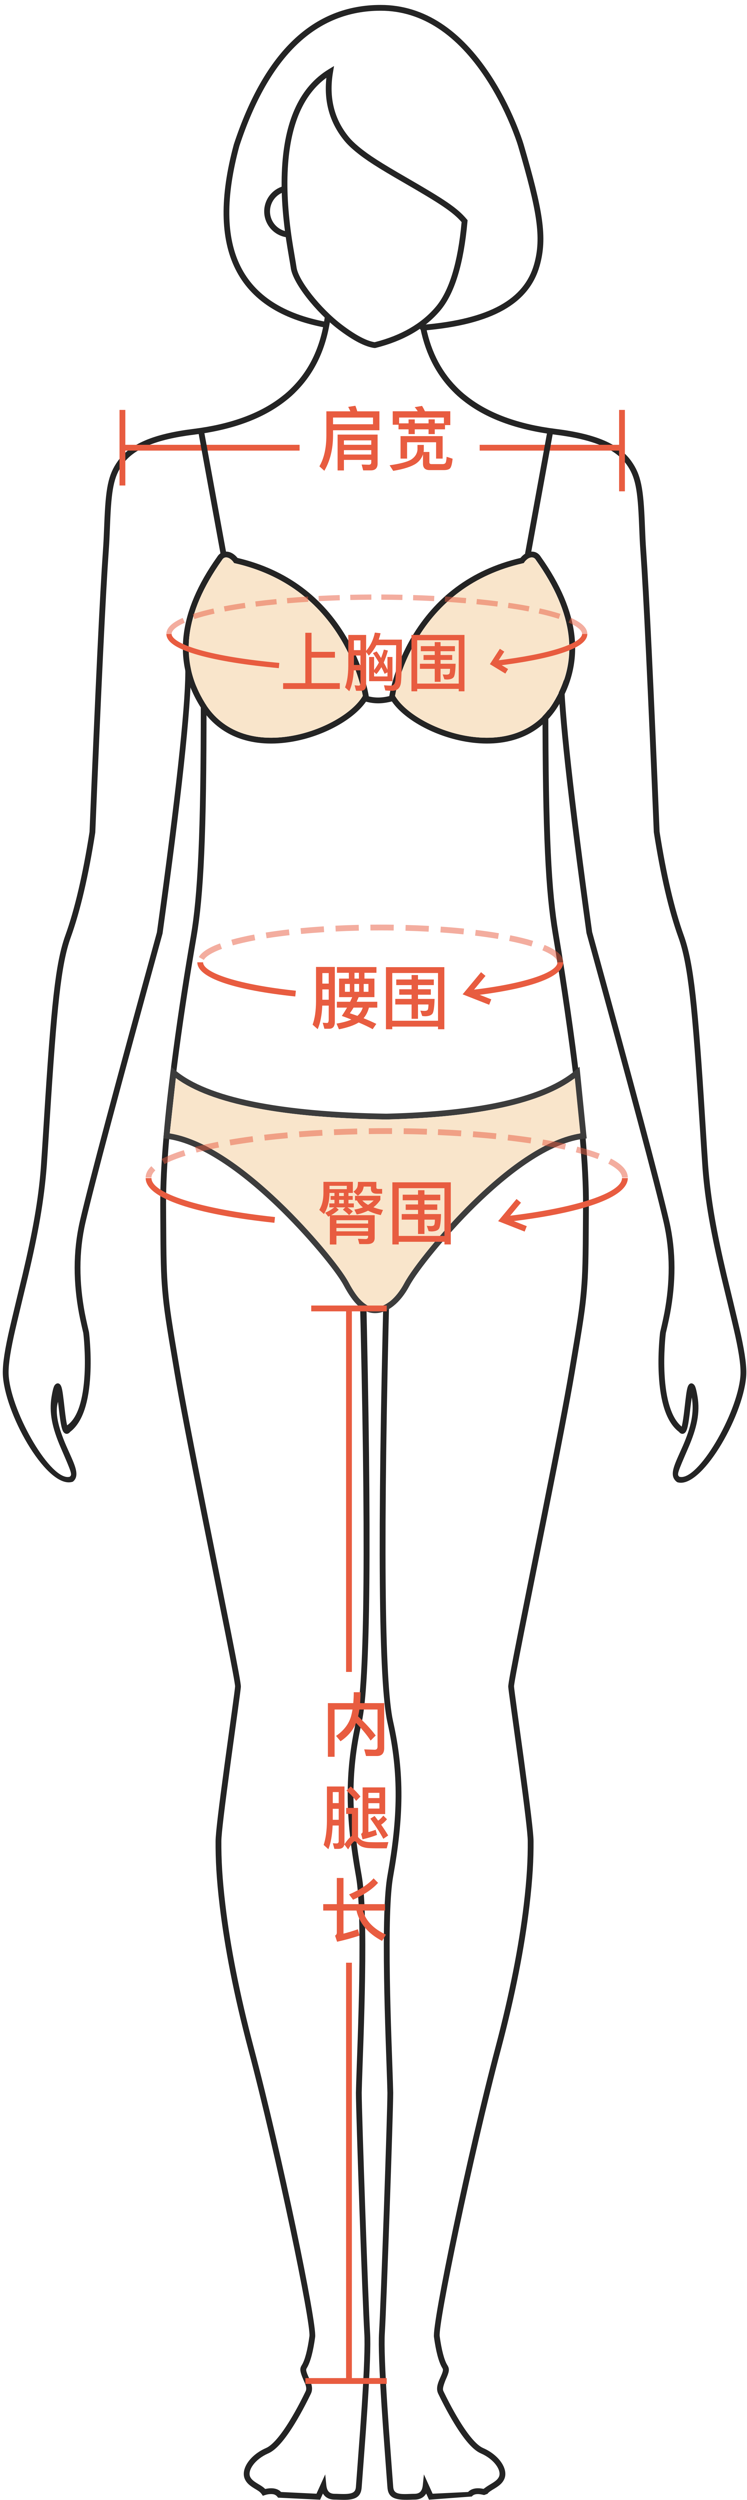 <?xml version="1.0" encoding="UTF-8"?>
<svg width="105px" height="351px" viewBox="0 0 105 351" version="1.1" xmlns="http://www.w3.org/2000/svg" xmlns:xlink="http://www.w3.org/1999/xlink">
    <!-- Generator: Sketch 49.2 (51160) - http://www.bohemiancoding.com/sketch -->
    <title>矩形</title>
    <desc>Created with Sketch.</desc>
    <defs></defs>
    <g id="Page-1" stroke="none" stroke-width="1" fill="none" fill-rule="evenodd">
        <g id="体型" transform="translate(-362, -39)">
            <g id="矩形" transform="translate(354, 39)">
                <g transform="translate(7.8, 0.1)">
                    <g id="人体线性图" transform="translate(0, -0)">
                        <path d="M104.266,193.15 C104.37,191.949 104.133,190.172 103.555,187.501 C103.205,185.89 101.551,179.088 101.551,179.087 C100.135,173.097 99.303,168.53 98.953,164.007 C98.796,161.731 98.702,160.264 98.509,157.17 C97.517,141.309 96.91,135.266 95.55,131.504 C94.209,127.796 93.062,122.889 92.099,116.734 C91.273,96.497 90.642,83.287 90.206,77.107 C90.132,76.066 90.102,75.422 90.026,73.494 C89.836,68.673 89.523,66.855 88.266,65.103 C86.707,62.932 83.665,61.605 78.224,60.927 C72.79,60.25 68.487,58.664 65.327,56.165 C64.778,55.745 64.256,55.275 63.771,54.77 C61.352,52.303 59.814,49.145 59.159,45.307 L59.963,45.169 C60.592,48.848 62.055,51.854 64.357,54.201 C64.817,54.68 65.308,55.122 65.828,55.521 C68.866,57.922 73.029,59.457 78.324,60.116 C83.969,60.82 87.211,62.234 88.929,64.627 C90.316,66.559 90.646,68.474 90.842,73.462 C90.918,75.381 90.947,76.02 91.02,77.05 C91.457,83.24 92.089,96.456 92.911,116.654 C93.861,122.715 94.997,127.574 96.318,131.227 C97.718,135.1 98.324,141.131 99.313,156.951 C99.517,160.211 99.611,161.678 99.728,163.406 C100.114,168.417 100.939,172.947 102.345,178.899 C102.344,178.891 104.001,185.705 104.353,187.328 C104.948,190.076 105.192,191.913 105.08,193.22 C104.583,198.996 98.675,209.101 95.379,207.992 C94.678,207.473 94.636,206.774 94.96,205.775 C95.079,205.41 95.242,205.007 95.497,204.431 C95.508,204.406 96.032,203.242 96.19,202.878 C97.342,200.217 97.796,198.207 97.44,196.098 C97.317,196.926 97.223,197.754 97.227,197.716 C97.084,198.962 96.986,199.663 96.86,200.198 C96.771,200.576 96.677,200.83 96.539,200.994 C96.261,201.322 95.879,201.25 95.637,200.933 C93.854,199.576 92.997,196.711 92.796,192.868 C92.726,191.521 92.744,190.142 92.825,188.803 C92.874,187.975 92.942,187.269 92.986,186.932 C92.987,186.926 93.398,185.197 93.587,184.186 C94.361,180.044 94.461,175.747 93.463,171.455 C92.236,166.177 88.629,152.675 82.635,130.907 C80.003,111.848 78.67,99.667 78.633,94.338 C78.156,95.252 77.503,97.843 77.272,98.727 C77.273,117.233 77.729,125.129 78.677,130.784 C78.97,132.536 79.263,134.339 79.613,136.597 C80.13,139.937 80.625,143.347 81.073,146.734 C82.291,155.945 82.995,163.67 82.971,169.021 C82.969,169.349 82.964,170.505 82.963,170.753 C82.935,176.779 82.891,178.714 82.688,181.094 C82.47,183.648 82.174,185.591 80.975,192.632 C80.289,196.667 79.069,203 77.162,212.562 C77.076,212.995 77.076,212.995 76.99,213.428 C76.864,214.058 74.402,226.341 73.845,229.16 C72.919,233.844 72.44,236.431 72.455,236.675 C72.469,236.908 72.607,237.965 72.898,240.088 C72.878,239.942 73.596,245.143 73.822,246.798 C74.749,253.636 75.19,257.282 75.197,258.371 C75.212,260.923 75.081,263.64 74.618,267.516 C73.93,273.271 72.646,279.936 70.619,287.584 C66.651,302.558 61.764,326.145 62.006,327.904 C62.263,329.771 62.63,331.254 63.088,331.974 C63.438,332.525 63.337,332.93 62.826,334.058 C62.431,335.062 62.411,335.369 62.533,335.619 C62.809,336.189 63.042,336.655 63.353,337.249 C63.81,338.121 64.283,338.963 64.764,339.747 C66.031,341.812 67.199,343.205 68.106,343.598 C70.396,344.591 71.714,346.614 71.069,347.988 C70.827,348.503 70.442,348.842 69.767,349.257 C69.699,349.298 69.442,349.453 69.382,349.49 C69.013,349.716 68.825,349.869 68.728,350.026 L68.249,350.198 C67.724,350.073 67.449,350.047 67.203,350.071 C66.889,350.102 66.665,350.209 66.53,350.403 L60.5,350.853 L60.107,349.988 C59.775,350.544 59.218,350.84 58.459,350.84 C58.286,350.84 58.144,350.845 57.798,350.859 C55.66,350.936 54.743,350.572 54.654,349.071 C54.64,348.82 54.22,343.352 54.053,340.986 C53.975,339.88 53.903,338.823 53.838,337.81 C53.512,332.745 53.372,329.135 53.479,327.402 C53.724,323.416 54.654,296.437 54.654,293.721 C54.654,293.171 54.404,286.204 54.402,286.129 C54.301,283.076 54.229,280.352 54.187,277.764 C54.075,270.776 54.204,265.752 54.66,263.212 C56.113,255.111 56.274,248.914 54.664,241.772 C53.407,236.199 53.236,215.813 54.139,180.277 L51.645,180.407 C52.461,215.858 52.289,236.205 51.034,241.772 C49.424,248.914 49.585,255.111 51.038,263.212 C51.493,265.752 51.622,270.776 51.51,277.764 C51.469,280.352 51.397,283.076 51.296,286.129 C51.293,286.204 51.044,293.171 51.044,293.721 C51.044,296.437 51.974,323.416 52.219,327.402 C52.326,329.135 52.186,332.745 51.86,337.81 C51.795,338.823 51.723,339.88 51.645,340.986 C51.477,343.352 51.058,348.82 51.043,349.071 C50.955,350.572 50.037,350.936 48.143,350.868 C47.554,350.845 47.412,350.84 47.239,350.84 C46.48,350.84 45.922,350.544 45.59,349.988 L45.198,350.853 L39.283,350.567 C39.033,350.209 38.808,350.102 38.495,350.071 C38.249,350.047 37.973,350.073 37.702,350.132 C37.622,350.149 37.435,350.206 37.141,350.304 C36.873,349.869 36.684,349.716 36.316,349.49 C36.256,349.453 35.999,349.298 35.931,349.257 C35.255,348.842 34.871,348.503 34.629,347.988 C33.984,346.614 35.301,344.591 37.592,343.598 C38.498,343.205 39.667,341.812 40.934,339.747 C41.415,338.963 41.888,338.121 42.345,337.249 C42.656,336.655 42.888,336.189 43.165,335.619 C43.286,335.369 43.267,335.062 43.111,334.628 C42.361,332.93 42.26,332.525 42.61,331.974 C43.068,331.254 43.435,329.771 43.692,327.904 C43.933,326.145 39.047,302.558 35.078,287.584 C33.052,279.936 31.768,273.271 31.08,267.516 C30.616,263.64 30.485,260.923 30.501,258.371 C30.508,257.282 30.949,253.636 31.766,247.604 C32.101,245.143 32.819,239.942 32.799,240.088 C33.091,237.965 33.229,236.908 33.243,236.675 C33.258,236.431 32.779,233.844 31.853,229.16 C31.296,226.341 28.834,214.058 28.708,213.428 C28.622,212.995 28.622,212.995 28.535,212.562 C26.629,203 25.409,196.667 24.722,192.632 C23.524,185.591 23.228,183.648 23.01,181.094 C22.807,178.714 22.762,176.779 22.735,170.753 C22.734,170.505 22.728,169.349 22.727,169.021 C22.702,163.641 23.37,156.207 24.538,147.453 C25.317,141.616 26.166,136.251 27.021,131.296 C27.998,125.645 28.425,116.972 28.426,98.727 C28.195,97.843 27.542,95.252 27.072,93.44 C27.028,99.667 25.694,111.848 23.052,130.96 C17.069,152.675 13.462,166.177 12.235,171.455 C11.237,175.747 11.337,180.044 12.111,184.186 C12.3,185.197 12.711,186.926 12.712,186.932 C12.756,187.269 12.824,187.975 12.873,188.803 C12.954,190.142 12.972,191.521 12.901,192.868 C12.701,196.711 11.843,199.576 10.061,200.933 C9.819,201.25 9.437,201.322 9.159,200.994 C9.021,200.83 8.927,200.576 8.838,200.198 C8.712,199.663 8.613,198.962 8.47,197.716 C8.475,197.754 8.38,196.926 8.354,196.706 C7.901,198.207 8.356,200.217 9.508,202.878 C9.666,203.242 10.19,204.406 10.201,204.431 C10.456,205.007 10.619,205.41 10.738,205.775 C11.062,206.774 11.019,207.473 10.44,207.926 C7.023,209.101 1.115,198.996 0.618,193.22 C0.505,191.913 0.75,190.076 1.345,187.328 C1.697,185.705 3.354,178.891 3.352,178.899 C4.759,172.947 5.584,168.417 5.93,163.944 C6.087,161.678 6.181,160.211 6.374,157.119 C7.373,141.131 7.98,135.1 9.38,131.227 C10.7,127.574 11.837,122.715 12.783,116.7 C13.609,96.456 14.241,83.24 14.678,77.05 C14.75,76.02 14.78,75.381 14.856,73.462 C15.052,68.474 15.382,66.559 16.768,64.627 C18.486,62.234 21.728,60.82 27.373,60.116 C32.669,59.457 36.832,57.922 39.874,55.517 C40.39,55.122 40.881,54.68 41.344,54.198 C43.805,51.688 45.31,48.418 45.856,44.375 L46.665,44.484 C46.096,48.696 44.517,52.129 41.93,54.766 C41.442,55.275 40.92,55.745 40.376,56.161 C37.21,58.664 32.908,60.25 27.474,60.927 C22.033,61.605 18.991,62.932 17.432,65.103 C16.174,66.855 15.862,68.673 15.672,73.494 C15.596,75.422 15.566,76.066 15.492,77.107 C15.056,83.287 14.424,96.497 13.594,116.78 C12.636,122.889 11.488,127.796 10.148,131.504 C8.788,135.266 8.18,141.309 7.2,157.002 C6.996,160.264 6.902,161.731 6.784,163.461 C6.394,168.53 5.563,173.097 4.147,179.087 C4.147,179.088 2.492,185.89 2.143,187.501 C1.564,190.172 1.328,191.949 1.431,193.15 C1.885,198.418 7.419,207.921 9.996,207.237 C10.373,206.931 10.299,206.76 8.759,203.202 C7.549,200.409 7.064,198.263 7.453,195.961 C7.567,195.286 7.671,194.839 7.777,194.58 C7.968,194.11 8.453,193.906 8.746,194.419 C8.912,194.71 9.012,195.305 9.165,196.611 C9.191,196.833 9.286,197.662 9.281,197.623 C9.421,198.835 9.517,199.518 9.633,200.012 C11.136,198.983 11.902,196.353 12.086,192.825 C12.154,191.512 12.137,190.163 12.058,188.852 C12.01,188.043 11.944,187.356 11.902,187.037 C11.908,187.082 11.504,185.385 11.308,184.336 C10.515,180.092 10.413,175.686 11.44,171.27 C12.67,165.977 16.278,152.471 22.254,130.796 C24.88,111.775 26.212,99.612 26.249,94.332 C26.261,92.527 26.269,92.017 26.303,91.591 C26.334,91.184 26.366,91.031 26.544,90.893 C26.807,90.689 27.056,90.813 27.198,91.017 C27.509,91.766 28.918,97.384 29.229,98.57 C29.243,117 28.813,125.72 27.826,131.435 C26.972,136.381 26.124,141.736 25.347,147.561 C24.184,156.28 23.519,163.684 23.543,169.018 C23.545,169.345 23.55,170.501 23.551,170.749 C23.579,176.752 23.623,178.675 23.823,181.024 C24.039,183.547 24.333,185.479 25.527,192.495 C26.212,196.52 27.431,202.848 29.336,212.402 C29.423,212.835 29.423,212.835 29.509,213.269 C29.635,213.897 32.097,226.182 32.654,229.001 C33.645,234.015 34.08,236.364 34.058,236.724 C34.042,236.99 33.907,238.021 33.608,240.199 C33.628,240.054 32.91,245.254 32.685,246.909 C31.768,253.677 31.324,257.341 31.317,258.376 C31.302,260.896 31.432,263.58 31.891,267.419 C32.574,273.136 33.851,279.764 35.868,287.374 C39.88,302.512 44.765,326.093 44.501,328.015 C44.228,329.999 43.842,331.559 43.299,332.413 C43.17,332.615 43.239,332.889 43.615,333.721 C43.742,334.001 43.813,334.168 43.879,334.352 C44.102,334.973 44.136,335.489 43.9,335.976 C43.62,336.553 43.384,337.025 43.068,337.628 C42.603,338.515 42.122,339.373 41.63,340.174 C40.274,342.383 39.033,343.864 37.916,344.347 C35.996,345.18 34.96,346.771 35.368,347.641 C35.524,347.972 35.809,348.223 36.358,348.561 C36.422,348.6 36.679,348.755 36.743,348.794 C37.074,348.997 37.302,349.163 37.473,349.346 C37.876,349.258 38.232,349.225 38.575,349.258 C39.031,349.303 39.421,349.465 39.705,349.77 L44.683,350.011 L45.915,347.295 L46.068,348.8 C46.156,349.661 46.515,350.024 47.239,350.024 C47.427,350.024 47.575,350.028 47.933,350.043 C49.671,350.106 50.176,349.905 50.228,349.023 C50.244,348.763 50.663,343.288 50.83,340.928 C50.909,339.824 50.98,338.768 51.045,337.758 C51.369,332.731 51.508,329.137 51.404,327.452 C51.158,323.45 50.228,296.455 50.228,293.721 C50.228,293.154 50.478,286.143 50.48,286.102 C50.581,283.054 50.653,280.333 50.694,277.751 C50.805,270.82 50.677,265.824 50.234,263.356 C48.763,255.157 48.6,248.856 50.238,241.592 C51.477,236.097 51.644,215.557 50.731,179.856 L51.677,179.587 L54.978,179.415 C54.054,215.557 54.221,236.097 55.46,241.592 C57.098,248.856 56.934,255.157 55.464,263.356 C55.021,265.824 54.893,270.82 55.004,277.751 C55.045,280.333 55.117,283.054 55.218,286.102 C55.219,286.143 55.47,293.154 55.47,293.721 C55.47,296.455 54.54,323.45 54.294,327.452 C54.19,329.137 54.329,332.731 54.653,337.758 C54.718,338.768 54.789,339.824 54.867,340.928 C55.034,343.288 55.454,348.763 55.469,349.023 C55.521,349.905 56.027,350.106 57.526,350.052 C58.122,350.028 58.271,350.024 58.459,350.024 C59.183,350.024 59.542,349.661 59.63,348.8 L59.783,347.295 L61.014,350.011 L65.993,349.77 C66.277,349.465 66.667,349.303 67.123,349.258 C67.466,349.225 67.822,349.258 68.169,349.334 C68.395,349.163 68.624,348.997 68.955,348.794 C69.018,348.755 69.276,348.6 69.34,348.561 C69.889,348.223 70.174,347.972 70.329,347.641 C70.738,346.771 69.701,345.18 67.782,344.347 C66.665,343.864 65.423,342.383 64.068,340.174 C63.576,339.373 63.095,338.515 62.63,337.628 C62.314,337.025 62.078,336.553 61.798,335.976 C61.562,335.489 61.596,334.973 61.819,334.352 C61.885,334.168 61.956,334.001 62.082,333.721 C62.459,332.889 62.528,332.615 62.399,332.413 C61.856,331.559 61.47,329.999 61.197,328.015 C60.933,326.093 65.818,302.512 69.83,287.374 C71.847,279.764 73.124,273.136 73.807,267.419 C74.266,263.58 74.396,260.896 74.38,258.376 C74.374,257.341 73.93,253.677 73.122,247.714 C72.787,245.254 72.07,240.054 72.089,240.199 C71.79,238.021 71.656,236.99 71.64,236.724 C71.618,236.364 72.053,234.015 73.044,229.001 C73.601,226.182 76.063,213.897 76.189,213.269 C76.275,212.835 76.275,212.835 76.362,212.402 C78.266,202.848 79.485,196.52 80.17,192.495 C81.365,185.479 81.659,183.547 81.874,181.024 C82.075,178.675 82.119,176.752 82.147,170.749 C82.148,170.501 82.153,169.345 82.154,169.018 C82.179,163.713 81.477,156.018 80.263,146.841 C79.816,143.461 79.322,140.057 78.806,136.722 C78.457,134.468 78.164,132.668 77.871,130.919 C76.914,125.205 76.455,117.259 76.455,98.674 C76.78,97.384 78.189,91.766 78.364,91.298 C78.641,90.813 78.891,90.689 79.154,90.893 C79.332,91.031 79.363,91.184 79.395,91.591 C79.428,92.017 79.437,92.527 79.449,94.332 C79.486,99.612 80.818,111.775 83.433,130.743 C89.42,152.471 93.028,165.977 94.258,171.27 C95.285,175.686 95.183,180.092 94.39,184.336 C94.194,185.385 93.79,187.082 93.796,187.037 C93.754,187.356 93.688,188.043 93.64,188.852 C93.561,190.163 93.543,191.512 93.612,192.825 C93.796,196.353 94.561,198.983 96.018,200.193 C96.181,199.518 96.277,198.835 96.416,197.623 C96.412,197.662 96.506,196.833 96.532,196.611 C96.686,195.305 96.786,194.71 96.952,194.419 C97.245,193.906 97.73,194.11 97.921,194.58 C98.026,194.839 98.13,195.286 98.245,195.961 C98.634,198.263 98.148,200.409 96.939,203.202 C95.399,206.76 95.325,206.931 95.702,207.237 C98.278,207.921 103.813,198.418 104.266,193.15 Z M96.28,200.428 C96.278,200.425 96.275,200.422 96.272,200.419 L96.28,200.428 Z M9.418,200.428 L9.426,200.419 C9.423,200.422 9.42,200.425 9.418,200.428 Z M9.77,200.446 C9.774,200.455 9.779,200.462 9.783,200.467 C9.781,200.465 9.78,200.464 9.779,200.462 L9.77,200.446 Z M27.141,91.435 C27.142,91.431 27.143,91.426 27.144,91.422 C27.144,91.424 27.143,91.426 27.143,91.429 L27.141,91.435 Z M78.557,91.443 C78.556,91.435 78.555,91.428 78.553,91.422 C78.554,91.424 78.554,91.426 78.555,91.428 L78.557,91.443 Z M97.65,194.841 C97.654,194.835 97.658,194.829 97.661,194.824 C97.66,194.826 97.659,194.828 97.658,194.83 L97.65,194.841 Z" id="Combined-Shape" fill="#242424" fill-rule="nonzero"></path>
                        <path d="M54.521,157.075 C40.016,156.857 29.873,154.934 24.916,151.264 L24.063,159.022 C28.562,159.728 33.956,163.266 39.593,168.658 C43.848,172.726 48.062,177.806 49.216,179.962 C50.486,182.333 51.636,183.448 52.918,183.448 C54.336,183.448 55.882,182.196 57.027,180.058 C58.209,177.85 62.314,172.764 66.442,168.71 C71.973,163.279 77.283,159.727 81.777,159.021 L81,151.273 C76.244,154.843 67.453,156.751 54.521,157.075 Z M82.669,159.729 L82.272,159.776 C77.923,160.302 72.59,163.817 67.015,169.292 C62.941,173.293 58.884,178.319 57.746,180.444 C56.474,182.82 54.69,184.265 52.918,184.265 C51.241,184.265 49.896,182.961 48.496,180.347 C47.389,178.28 43.226,173.262 39.029,169.248 C33.341,163.808 27.918,160.302 23.565,159.776 L23.164,159.728 L24.269,149.682 L24.854,150.175 C29.376,153.987 39.609,156.034 54.517,156.259 C67.82,155.925 76.651,153.898 81.068,150.175 L81.66,149.676 L82.669,159.729 Z" id="Combined-Shape" fill="#3C3C3C" fill-rule="nonzero"></path>
                        <path d="M54.521,157.075 C40.016,156.857 29.873,154.934 24.916,151.264 L24.063,159.022 C28.562,159.728 33.956,163.266 39.593,168.658 C43.848,172.726 48.062,177.806 49.216,179.962 C50.486,182.333 51.636,183.448 52.918,183.448 C54.336,183.448 55.882,182.196 57.027,180.058 C58.209,177.85 62.314,172.764 66.442,168.71 C71.973,163.279 77.283,159.727 81.777,159.021 L81,151.273 C76.244,154.843 67.453,156.751 54.521,157.075 Z" id="Path" fill="#F9E5CB"></path>
                        <path d="M31.987,77.344 C32.454,77.344 32.873,77.544 33.241,77.867 C33.386,77.995 33.502,78.122 33.59,78.232 C40.659,79.899 45.635,83.878 48.866,89.317 C50.003,91.231 50.839,93.194 51.42,95.098 C51.623,95.766 51.781,96.379 51.897,96.925 C51.968,97.255 52.01,97.492 52.028,97.621 L52.048,97.756 L51.982,97.875 C50.485,100.596 45.997,103.207 41.326,104.022 C35.834,104.981 31.036,103.426 28.337,99.094 C24.429,92.822 25.234,85.803 30.706,78.11 C31.005,77.613 31.445,77.344 31.987,77.344 Z M51.099,97.096 C50.987,96.572 50.835,95.981 50.639,95.336 C50.076,93.491 49.266,91.588 48.164,89.734 C45.019,84.44 40.176,80.586 33.258,78.993 L33.099,78.957 L33.009,78.82 C32.958,78.743 32.85,78.612 32.702,78.481 C32.47,78.277 32.227,78.161 31.987,78.161 C31.74,78.161 31.557,78.274 31.4,78.54 C26.078,86.019 25.31,92.692 29.03,98.662 C31.532,102.678 35.994,104.124 41.185,103.218 C45.562,102.454 49.767,100.036 51.198,97.601 C51.177,97.48 51.145,97.31 51.099,97.096 Z" id="Path-7" fill="#242424" fill-rule="nonzero"></path>
                        <path d="M51.099,97.096 C50.987,96.572 50.835,95.981 50.639,95.336 C50.076,93.491 49.266,91.588 48.164,89.734 C45.019,84.44 40.176,80.586 33.258,78.993 L33.099,78.957 L33.009,78.82 C32.958,78.743 32.85,78.612 32.702,78.481 C32.47,78.277 32.227,78.161 31.987,78.161 C31.74,78.161 31.557,78.274 31.4,78.54 C26.078,86.019 25.31,92.692 29.03,98.662 C31.532,102.678 35.994,104.124 41.185,103.218 C45.562,102.454 49.767,100.036 51.198,97.601 C51.177,97.48 51.145,97.31 51.099,97.096 Z" id="Path" fill="#F9E5CB"></path>
                        <path d="M60.987,77.344 C61.454,77.344 61.873,77.544 62.241,77.867 C62.386,77.995 62.502,78.122 62.59,78.232 C69.659,79.899 74.635,83.878 77.866,89.317 C79.003,91.231 79.839,93.194 80.42,95.098 C80.623,95.766 80.781,96.379 80.897,96.925 C80.968,97.255 81.01,97.492 81.028,97.621 L81.048,97.756 L80.982,97.875 C79.485,100.596 74.997,103.207 70.326,104.022 C64.834,104.981 60.036,103.426 57.337,99.094 C53.429,92.822 54.234,85.803 59.706,78.11 C60.005,77.613 60.445,77.344 60.987,77.344 Z M80.099,97.096 C79.987,96.572 79.835,95.981 79.639,95.336 C79.076,93.491 78.266,91.588 77.164,89.734 C74.019,84.44 69.176,80.586 62.258,78.993 L62.099,78.957 L62.009,78.82 C61.958,78.743 61.85,78.612 61.702,78.481 C61.47,78.277 61.227,78.161 60.987,78.161 C60.74,78.161 60.557,78.274 60.4,78.54 C55.078,86.019 54.31,92.692 58.03,98.662 C60.532,102.678 64.994,104.124 70.185,103.218 C74.562,102.454 78.767,100.036 80.198,97.601 C80.177,97.48 80.145,97.31 80.099,97.096 Z" id="Path-7-Copy-4" fill="#242424" fill-rule="nonzero" transform="translate(67.975, 90.82) scale(-1, 1) translate(-67.975, -90.82) "></path>
                        <path d="M80.099,97.096 C79.987,96.572 79.835,95.981 79.639,95.336 C79.076,93.491 78.266,91.588 77.164,89.734 C74.019,84.44 69.176,80.586 62.258,78.993 L62.099,78.957 L62.009,78.82 C61.958,78.743 61.85,78.612 61.702,78.481 C61.47,78.277 61.227,78.161 60.987,78.161 C60.74,78.161 60.557,78.274 60.4,78.54 C55.078,86.019 54.31,92.692 58.03,98.662 C60.532,102.678 64.994,104.124 70.185,103.218 C74.562,102.454 78.767,100.036 80.198,97.601 C80.177,97.48 80.145,97.31 80.099,97.096 Z" id="Path-Copy-3" fill="#F9E5CB" transform="translate(67.96, 90.82) scale(-1, 1) translate(-67.96, -90.82) "></path>
                        <path d="M51.039,98.222 L51.311,97.452 C52.736,97.955 53.89,97.961 55.564,97.452 L55.802,98.233 C53.966,98.791 52.635,98.785 51.039,98.222 Z" id="Path-3" fill="#242424" fill-rule="nonzero"></path>
                        <path d="M46.09,45.098 C46.312,45.139 46.458,45.352 46.417,45.574 C46.376,45.796 46.163,45.942 45.942,45.901 C33.382,43.578 29.072,34.928 33.068,20.16 C37.365,7.15 44.253,0.592 53.711,0.592 C59.95,0.592 65.049,4.26 69.089,10.35 C70.499,12.475 71.679,14.755 72.641,17.039 C73.225,18.426 73.637,19.596 73.806,20.174 C76.517,29.46 77.18,33.245 76.057,37.223 C74.573,42.479 69.479,45.495 59.637,46.315 C59.412,46.334 59.215,46.167 59.196,45.942 C59.177,45.718 59.344,45.52 59.569,45.502 C69.107,44.707 73.896,41.871 75.271,37.001 C76.334,33.234 75.684,29.521 73.022,20.403 C72.861,19.854 72.46,18.713 71.889,17.356 C70.945,15.116 69.788,12.881 68.408,10.801 C64.505,4.916 59.628,1.408 53.711,1.408 C44.657,1.408 38.041,7.709 33.85,20.395 C29.976,34.713 34.04,42.87 46.09,45.098 Z" id="Combined-Shape" fill="#242424" fill-rule="nonzero"></path>
                        <path d="M40.699,22.891 C40.449,26.23 40.68,29.755 41.237,33.498 C41.408,34.646 41.853,37.175 41.872,37.361 C42.064,39.192 45.244,43.216 48.29,45.517 C50.204,46.964 51.736,47.77 52.861,47.943 C56.574,47.002 59.426,45.356 61.431,43.006 C63.33,40.78 64.556,36.804 65.083,31.083 C63.846,29.654 62.024,28.472 56.957,25.549 C53.326,23.453 51.629,22.388 50.121,21.139 C49.486,20.613 48.968,20.107 48.565,19.61 C46.544,17.117 45.713,14.181 46.075,10.825 C42.803,13.217 41.111,17.383 40.699,22.891 Z M47.006,10.049 C46.417,13.561 47.148,16.566 49.199,19.096 C49.565,19.547 50.046,20.017 50.641,20.51 C52.101,21.719 53.776,22.77 57.365,24.841 C62.697,27.918 64.487,29.09 65.819,30.688 L65.927,30.818 L65.912,30.986 C65.38,36.951 64.103,41.132 62.052,43.536 C59.916,46.039 56.889,47.778 52.982,48.754 L52.831,48.763 C51.526,48.593 49.858,47.725 47.798,46.169 C44.588,43.743 41.281,39.56 41.06,37.446 C41.044,37.294 40.604,34.791 40.429,33.618 C39.864,29.82 39.63,26.239 39.885,22.83 C40.344,16.685 42.363,12.082 46.391,9.633 L47.153,9.169 L47.006,10.049 Z" id="Path-2" fill="#242424" fill-rule="nonzero"></path>
                        <path d="M39.992,26.047 L40.218,26.831 C39.004,27.18 38.152,28.296 38.152,29.578 C38.152,31.156 39.431,32.436 41.009,32.436 L41.009,33.252 C38.98,33.252 37.335,31.607 37.335,29.578 C37.335,27.929 38.431,26.496 39.992,26.047 Z" id="Oval-6" fill="#242424" fill-rule="nonzero"></path>
                    </g>
                    <g id="辅助图" transform="translate(17, 55)">
                        <g id="身高" transform="translate(0, 0)" fill="#E85C40">
                            <path d="M50.624,8.165 L50.624,7.349 L70.221,7.349 L70.221,2.45 L71.037,2.45 L71.037,13.881 L70.221,13.881 L70.221,8.165 L50.624,8.165 Z M25.312,8.165 L0.817,8.165 L0.817,13.064 L7.89480256e-15,13.064 L7.80538958e-15,2.45 L0.817,2.45 L0.817,7.349 L25.312,7.349 L25.312,8.165 Z" id="Combined-Shape"></path>
                            <path d="M35.63,3.523 L30.015,3.523 L30.015,4.464 L35.63,4.464 L35.63,3.523 Z M30.015,5.307 L30.015,6.081 C30.005,7.991 29.594,9.628 28.79,10.999 L28.095,10.372 C28.741,9.265 29.065,7.835 29.075,6.081 L29.075,2.651 L32.445,2.651 C32.347,2.426 32.249,2.22 32.141,2.024 L33.151,1.867 C33.249,2.103 33.337,2.367 33.425,2.651 L36.531,2.651 L36.531,5.307 L30.015,5.307 Z M31.544,8.099 L31.544,8.716 L35.385,8.716 L35.385,8.099 L31.544,8.099 Z M35.385,7.345 L35.385,6.727 L31.544,6.727 L31.544,7.345 L35.385,7.345 Z M31.544,9.471 L31.544,10.95 L30.652,10.95 L30.652,5.914 L36.276,5.914 L36.276,9.99 C36.276,10.617 35.953,10.941 35.326,10.941 L34.248,10.941 L34.032,10.118 L35.051,10.147 C35.267,10.147 35.385,10.029 35.385,9.804 L35.385,9.471 L31.544,9.471 Z M39.216,4.533 L38.402,4.533 L38.402,2.642 L41.92,2.642 C41.783,2.436 41.646,2.24 41.489,2.063 L42.528,1.887 C42.665,2.112 42.802,2.367 42.929,2.642 L46.496,2.642 L46.496,4.582 L45.751,4.582 L45.751,5.179 L44.311,5.179 L44.311,5.846 L43.439,5.846 L43.439,5.179 L41.499,5.179 L41.499,5.846 L40.627,5.846 L40.627,5.179 L39.216,5.179 L39.216,4.533 Z M45.594,4.337 L45.594,3.523 L39.304,3.523 L39.304,4.337 L40.627,4.337 L40.627,3.788 L41.499,3.788 L41.499,4.337 L43.439,4.337 L43.439,3.778 L44.311,3.778 L44.311,4.337 L45.594,4.337 Z M45.418,6.13 L45.418,9.285 L44.497,9.285 L44.497,6.992 L40.421,6.992 L40.421,9.285 L39.5,9.285 L39.5,6.13 L45.418,6.13 Z M41.881,7.364 L42.772,7.364 L42.772,8.06 L42.743,8.354 L43.556,8.354 L43.556,9.814 C43.556,9.971 43.654,10.059 43.85,10.059 L45.438,10.059 C45.594,10.059 45.712,10.01 45.79,9.931 C45.888,9.833 45.947,9.53 45.976,9.03 L46.819,9.304 C46.741,10.078 46.613,10.539 46.417,10.696 C46.241,10.833 45.976,10.901 45.604,10.901 L43.576,10.901 C42.959,10.901 42.655,10.598 42.655,10 L42.655,8.697 C42.479,9.216 42.155,9.647 41.685,9.98 C41.019,10.421 39.951,10.764 38.471,11.009 L37.962,10.225 C39.451,10.01 40.47,9.745 41.009,9.412 C41.538,9.059 41.822,8.609 41.881,8.06 L41.881,7.364 Z" id="肩宽"></path>
                        </g>
                        <g id="内腿长" transform="translate(32.765, 204.193) rotate(-270) translate(-32.765, -204.193) translate(-43.235, 196.693)" fill="#E85C40">
                            <path d="M92.267,8.42 L92.267,7.604 L150.585,7.604 L150.585,2.705 L151.402,2.705 L151.402,14.136 L150.585,14.136 L150.585,8.42 L92.267,8.42 Z M51.441,8.42 L0.817,8.42 L0.817,13.319 L-8.46439019e-14,13.319 L-8.45651661e-14,2.705 L0.817,2.705 L0.817,7.604 L51.441,7.604 L51.441,8.42 Z" id="Combined-Shape"></path>
                            <path d="M71.843,-6.154 C71.431,-5.135 70.706,-4.282 69.658,-3.577 L69.031,-4.331 C70.089,-5.056 70.785,-5.948 71.118,-7.006 C71.206,-7.32 71.284,-7.662 71.343,-8.035 L68.825,-8.035 L68.825,-1.401 L67.884,-1.401 L67.884,-8.936 L71.451,-8.936 C71.49,-9.416 71.519,-9.926 71.519,-10.465 L72.47,-10.465 C72.47,-9.926 72.45,-9.416 72.411,-8.936 L75.801,-8.936 L75.801,-2.616 C75.801,-1.882 75.458,-1.509 74.782,-1.509 L73.244,-1.509 L72.989,-2.44 L74.469,-2.391 C74.723,-2.391 74.861,-2.538 74.861,-2.822 L74.861,-8.035 L72.313,-8.035 C72.254,-7.692 72.195,-7.369 72.127,-7.075 C73.107,-6.173 73.93,-5.282 74.606,-4.39 L73.891,-3.675 C73.381,-4.449 72.695,-5.272 71.843,-6.154 Z M73.577,5.112 L73.577,5.867 L75.125,5.867 L75.125,5.112 L73.577,5.112 Z M75.125,4.397 L75.125,3.662 L73.577,3.662 L73.577,4.397 L75.125,4.397 Z M74.449,6.905 C74.625,7.131 74.792,7.346 74.949,7.562 C75.204,7.385 75.439,7.15 75.674,6.856 L76.193,7.366 C75.948,7.679 75.674,7.934 75.37,8.13 C75.762,8.688 76.095,9.198 76.36,9.649 L75.674,10.119 C75.223,9.276 74.616,8.326 73.851,7.287 L74.449,6.905 Z M71.098,2.77 C71.637,3.241 72.088,3.711 72.46,4.181 L71.853,4.799 C71.529,4.348 71.078,3.858 70.491,3.339 L71.098,2.77 Z M74.694,10.599 C75.292,10.599 75.86,10.589 76.389,10.58 L76.154,11.452 L74.625,11.452 C74.351,11.452 74.087,11.442 73.812,11.432 C73.41,11.422 73.048,11.363 72.725,11.246 C72.421,11.128 72.166,10.942 71.96,10.668 C71.843,10.531 71.735,10.462 71.647,10.462 C71.49,10.462 71.186,10.844 70.726,11.608 L70.197,10.913 C70.118,11.324 69.834,11.53 69.364,11.53 L68.795,11.53 L68.58,10.736 C68.766,10.756 68.942,10.766 69.109,10.766 C69.305,10.766 69.403,10.658 69.403,10.442 L69.403,8.248 L68.551,8.248 C68.492,9.6 68.296,10.707 67.953,11.579 L67.287,10.971 C67.581,10.09 67.737,8.973 67.747,7.62 L67.747,2.77 L70.216,2.77 L70.216,10.727 C70.216,10.785 70.206,10.834 70.206,10.873 C70.618,10.286 70.961,9.894 71.255,9.698 L71.255,6.621 L70.451,6.621 L70.451,5.778 L72.127,5.778 L72.127,9.864 C72.303,10.08 72.509,10.256 72.764,10.384 C73.019,10.491 73.332,10.56 73.685,10.58 C74.018,10.589 74.351,10.599 74.694,10.599 Z M68.57,5.906 L68.57,7.444 L69.403,7.444 L69.403,5.906 L68.57,5.906 Z M69.403,5.102 L69.403,3.554 L68.57,3.554 L68.57,5.102 L69.403,5.102 Z M73.577,6.641 L73.577,9.169 C73.92,9.08 74.263,8.973 74.596,8.845 L74.792,9.57 C74.253,9.786 73.577,9.992 72.754,10.188 L72.548,9.414 C72.685,9.355 72.764,9.247 72.764,9.11 L72.764,2.898 L75.938,2.898 L75.938,6.641 L73.577,6.641 Z M67.226,19.288 L69.137,19.288 L69.137,15.614 L70.077,15.614 L70.077,19.288 L75.917,19.288 L75.917,20.189 L72.801,20.189 C73.203,21.62 74.281,22.747 76.045,23.57 L75.496,24.452 C73.507,23.403 72.311,21.982 71.9,20.189 L70.077,20.189 L70.077,23.433 C70.753,23.256 71.43,23.05 72.106,22.815 L72.341,23.697 C71.361,24.03 70.303,24.314 69.176,24.569 L68.892,23.707 C69.049,23.619 69.137,23.482 69.137,23.286 L69.137,20.189 L67.226,20.189 L67.226,19.288 Z M74.31,15.663 L74.937,16.299 C74.153,17.181 72.987,17.965 71.42,18.671 L70.861,17.926 C72.409,17.26 73.556,16.505 74.31,15.663 Z" transform="translate(71.808, 7.052) rotate(-90) translate(-71.808, -7.052) "></path>
                        </g>
                        <g id="腰围" transform="translate(10.342, 74.12)" fill="#E85C40">
                            <path d="M0.592,5.887 L1.408,5.887 C1.408,7.395 6.542,9.043 14.447,9.874 L14.362,10.686 C5.899,9.797 0.592,8.093 0.592,5.887 Z M39.055,10.599 L38.963,9.787 C46.437,8.934 51.216,7.336 51.216,5.887 L52.032,5.887 C52.032,8.025 47.074,9.683 39.055,10.599 Z" id="Oval-7" fill-rule="nonzero"></path>
                            <path d="M52.032,5.899 L51.216,5.899 C51.216,5.395 50.509,4.787 49.091,4.201 L49.403,3.446 C51.102,4.148 52.032,4.949 52.032,5.899 Z M47.794,2.88 L47.557,3.661 C46.651,3.386 45.601,3.128 44.423,2.893 L44.583,2.092 C45.786,2.333 46.862,2.596 47.794,2.88 Z M42.987,1.799 L42.851,2.604 C41.845,2.435 40.77,2.281 39.637,2.144 L39.735,1.334 C40.88,1.472 41.968,1.627 42.987,1.799 Z M38.084,1.151 L38.002,1.963 C36.957,1.857 35.874,1.765 34.761,1.689 L34.817,0.874 C35.939,0.951 37.03,1.044 38.084,1.151 Z M33.15,0.772 L33.106,1.587 C32.041,1.53 30.955,1.486 29.853,1.456 L29.876,0.64 C30.985,0.67 32.078,0.714 33.15,0.772 Z M28.206,0.605 L28.195,1.422 C27.574,1.413 26.95,1.408 26.323,1.408 C25.851,1.408 25.39,1.411 24.929,1.415 L24.921,0.599 C25.384,0.594 25.848,0.592 26.323,0.592 C26.954,0.592 27.582,0.596 28.206,0.605 Z M23.281,0.626 L23.3,1.443 C22.199,1.468 21.113,1.507 20.047,1.56 L20.007,0.744 C21.08,0.691 22.173,0.652 23.281,0.626 Z M18.369,0.837 L18.421,1.652 C17.309,1.723 16.226,1.808 15.178,1.908 L15.101,1.095 C16.157,0.995 17.249,0.908 18.369,0.837 Z M13.463,1.266 L13.556,2.078 C12.426,2.206 11.35,2.351 10.337,2.512 L10.209,1.706 C11.234,1.543 12.322,1.396 13.463,1.266 Z M8.589,1.986 L8.74,2.788 C7.571,3.008 6.515,3.25 5.59,3.509 L5.37,2.722 C6.319,2.457 7.397,2.21 8.589,1.986 Z M3.78,3.229 L4.06,3.996 C2.672,4.504 1.801,5.049 1.51,5.556 L0.802,5.149 C1.214,4.43 2.225,3.798 3.78,3.229 Z" id="Oval-7-Copy" fill-rule="nonzero" opacity="0.5"></path>
                            <path d="M18.17,9.69 L18.17,11.14 L19.061,11.14 L19.061,9.69 L18.17,9.69 Z M19.061,8.877 L19.061,7.398 L18.17,7.398 L18.17,8.877 L19.061,8.877 Z M18.16,11.963 C18.101,13.306 17.886,14.413 17.513,15.275 L16.798,14.638 C17.112,13.786 17.268,12.698 17.278,11.376 L17.278,6.535 L19.924,6.535 L19.924,14.227 C19.924,14.883 19.659,15.216 19.13,15.216 L18.454,15.216 L18.219,14.364 C18.444,14.384 18.65,14.403 18.846,14.403 C18.983,14.403 19.061,14.237 19.061,13.904 L19.061,11.963 L18.16,11.963 Z M20.218,6.555 L25.773,6.555 L25.773,7.358 L24.088,7.358 L24.088,8.172 L25.489,8.172 L25.489,10.778 L23.275,10.778 C23.177,10.993 23.088,11.209 22.99,11.425 L25.891,11.425 L25.891,12.248 L24.715,12.248 C24.568,12.836 24.313,13.325 23.96,13.737 C24.578,13.982 25.175,14.246 25.754,14.531 L25.244,15.275 C24.715,14.981 24.058,14.668 23.275,14.335 C22.648,14.727 21.717,15.05 20.502,15.295 L20.159,14.491 C21.021,14.344 21.717,14.158 22.246,13.923 C21.815,13.747 21.374,13.58 20.903,13.414 C21.178,13.012 21.423,12.62 21.638,12.248 L20.208,12.248 L20.208,11.425 L22.069,11.425 L22.363,10.778 L20.521,10.778 L20.521,8.172 L21.893,8.172 L21.893,7.358 L20.218,7.358 L20.218,6.555 Z M23.304,8.172 L23.304,7.358 L22.687,7.358 L22.687,8.172 L23.304,8.172 Z M23.098,13.404 C23.451,13.09 23.706,12.698 23.843,12.248 L22.559,12.248 C22.393,12.522 22.216,12.787 22.04,13.041 C22.393,13.159 22.746,13.276 23.098,13.404 Z M24.646,10.023 L24.646,8.926 L23.98,8.926 L23.98,10.023 L24.646,10.023 Z M23.333,10.023 L23.333,8.926 L22.667,8.926 L22.667,10.023 L23.333,10.023 Z M22.03,10.023 L22.03,8.926 L21.344,8.926 L21.344,10.023 L22.03,10.023 Z M28.556,8.299 L30.711,8.299 L30.711,7.672 L31.613,7.672 L31.613,8.299 L33.837,8.299 L33.837,9.083 L31.613,9.083 L31.613,9.671 L33.416,9.671 L33.416,10.435 L31.613,10.435 L31.613,11.023 L33.945,11.023 C33.915,12.081 33.827,12.747 33.69,13.022 C33.533,13.306 33.171,13.453 32.612,13.463 C32.495,13.463 32.358,13.443 32.201,13.423 L31.946,12.669 C32.162,12.689 32.358,12.708 32.514,12.708 C32.769,12.708 32.926,12.649 32.985,12.542 C33.043,12.444 33.073,12.199 33.083,11.807 L31.613,11.807 L31.613,13.815 L30.711,13.815 L30.711,11.807 L28.419,11.807 L28.419,11.023 L30.711,11.023 L30.711,10.435 L28.977,10.435 L28.977,9.671 L30.711,9.671 L30.711,9.083 L28.556,9.083 L28.556,8.299 Z M35.317,6.565 L35.317,15.285 L34.425,15.285 L34.425,14.913 L27.997,14.913 L27.997,15.285 L27.106,15.285 L27.106,6.565 L35.317,6.565 Z M27.997,14.09 L34.425,14.09 L34.425,7.388 L27.997,7.388 L27.997,14.09 Z"></path>
                            <polygon id="Path-8" fill-rule="nonzero" points="41.914 11.088 41.616 11.848 37.884 10.382 40.474 7.271 41.102 7.793 39.235 10.035"></polygon>
                        </g>
                        <g id="臀围" transform="translate(3.083, 102.698)" fill="#E85C40">
                            <path d="M0.592,7.603 L1.408,7.603 C1.408,9.738 8.224,11.95 18.772,13.07 L18.686,13.881 C7.586,12.703 0.592,10.434 0.592,7.603 Z M51.317,13.765 L51.223,12.954 C61.199,11.802 67.546,9.658 67.546,7.603 L68.363,7.603 C68.363,10.345 61.832,12.551 51.317,13.765 Z" id="Oval-7" fill-rule="nonzero"></path>
                            <path d="M68.363,7.532 L67.546,7.532 C67.546,6.928 66.909,6.253 65.613,5.584 L65.987,4.859 C67.528,5.653 68.363,6.538 68.363,7.532 Z M64.42,4.17 L64.13,4.934 C63.252,4.6 62.222,4.281 61.054,3.981 L61.257,3.19 C62.453,3.497 63.512,3.825 64.42,4.17 Z M59.674,2.813 L59.497,3.61 C58.508,3.391 57.443,3.186 56.311,2.994 L56.447,2.189 C57.592,2.383 58.67,2.591 59.674,2.813 Z M54.807,1.929 L54.687,2.737 C53.655,2.583 52.578,2.442 51.462,2.313 L51.556,1.502 C52.681,1.632 53.766,1.774 54.807,1.929 Z M49.895,1.322 L49.813,2.135 C48.76,2.028 47.677,1.933 46.57,1.849 L46.631,1.034 C47.746,1.119 48.835,1.215 49.895,1.322 Z M44.968,0.918 L44.916,1.733 C43.849,1.664 42.764,1.607 41.663,1.559 L41.698,0.744 C42.805,0.791 43.896,0.849 44.968,0.918 Z M40.138,0.685 L40.111,1.501 C39.036,1.465 37.949,1.44 36.854,1.424 L36.865,0.608 C37.966,0.623 39.058,0.649 40.138,0.685 Z M35.227,0.593 L35.223,1.41 C34.976,1.409 34.727,1.408 34.479,1.408 C33.635,1.408 32.796,1.414 31.962,1.426 L31.95,0.61 C32.788,0.598 33.631,0.592 34.479,0.592 C34.728,0.592 34.978,0.592 35.227,0.593 Z M30.317,0.642 L30.336,1.458 C29.239,1.484 28.153,1.521 27.081,1.569 L27.045,0.753 C28.123,0.705 29.214,0.668 30.317,0.642 Z M25.407,0.834 L25.451,1.649 C24.348,1.709 23.263,1.781 22.201,1.863 L22.138,1.049 C23.207,0.966 24.297,0.894 25.407,0.834 Z M20.503,1.185 L20.576,1.998 C19.466,2.097 18.385,2.208 17.339,2.331 L17.244,1.52 C18.298,1.397 19.386,1.285 20.503,1.185 Z M15.616,1.723 L15.724,2.532 C14.603,2.681 13.529,2.843 12.509,3.017 L12.372,2.212 C13.402,2.036 14.485,1.873 15.616,1.723 Z M10.751,2.508 L10.907,3.309 C9.765,3.532 8.708,3.77 7.745,4.021 L7.539,3.231 C8.519,2.975 9.593,2.733 10.751,2.508 Z M5.954,3.683 L6.197,4.462 C4.998,4.836 4.004,5.232 3.233,5.641 L2.85,4.92 C3.67,4.485 4.71,4.071 5.954,3.683 Z M1.389,5.93 L1.954,6.519 C1.583,6.875 1.408,7.213 1.408,7.532 L0.592,7.532 C0.592,6.965 0.87,6.428 1.389,5.93 Z" id="Oval-7-Copy" fill-rule="nonzero" opacity="0.5"></path>
                            <path d="M26.59,10.118 L27.129,10.118 L27.129,9.687 L26.433,9.687 L26.433,9.736 C26.423,10.873 26.159,11.843 25.649,12.656 L24.993,12.068 C25.375,11.461 25.571,10.686 25.58,9.736 L25.58,8.129 L29.715,8.129 L29.715,9.687 L29.098,9.687 L29.098,10.118 L29.696,10.118 L29.696,10.657 L29.098,10.657 L29.098,11.157 L29.852,11.157 L29.852,11.715 L28.961,11.715 C29.255,11.901 29.5,12.088 29.715,12.274 L29.186,12.803 C28.971,12.568 28.686,12.313 28.314,12.039 L28.647,11.715 L27.354,11.715 L27.726,12.048 C27.413,12.333 27.06,12.587 26.658,12.813 L32.782,12.813 L32.782,16.017 C32.782,16.585 32.429,16.869 31.744,16.869 L30.627,16.869 L30.431,16.124 L31.499,16.164 C31.734,16.164 31.861,16.046 31.861,15.821 L31.861,15.703 L27.403,15.703 L27.403,16.928 L26.482,16.928 L26.482,12.901 C26.404,12.94 26.325,12.979 26.257,13.018 L25.825,12.47 C26.325,12.254 26.746,11.999 27.099,11.715 L26.404,11.715 L26.404,11.157 L27.129,11.157 L27.129,10.657 L26.59,10.657 L26.59,10.118 Z M28.442,9.687 L27.785,9.687 L27.785,10.118 L28.442,10.118 L28.442,9.687 Z M27.785,11.157 L28.442,11.157 L28.442,10.657 L27.785,10.657 L27.785,11.157 Z M28.863,8.688 L26.433,8.688 L26.433,9.158 L28.863,9.158 L28.863,8.688 Z M30.293,10.745 L30.019,10.745 L30.019,10.089 L33.586,10.089 L33.586,10.657 C33.311,11.069 32.978,11.412 32.606,11.705 C32.998,11.852 33.439,11.98 33.948,12.078 L33.635,12.803 C32.929,12.636 32.331,12.431 31.851,12.176 C31.381,12.411 30.852,12.597 30.264,12.715 L29.921,12.029 C30.352,11.96 30.754,11.852 31.126,11.715 C30.754,11.421 30.48,11.098 30.293,10.745 Z M31.851,11.363 C32.145,11.186 32.41,10.98 32.645,10.745 L31.048,10.745 C31.263,10.98 31.528,11.186 31.851,11.363 Z M27.403,14.606 L27.403,15.076 L31.861,15.076 L31.861,14.606 L27.403,14.606 Z M31.861,13.988 L31.861,13.518 L27.403,13.518 L27.403,13.988 L31.861,13.988 Z M30.431,8.139 L33.017,8.139 L33.017,8.933 C33.017,9.06 33.105,9.129 33.292,9.129 L33.831,9.129 L33.831,9.795 L33.066,9.795 C32.518,9.795 32.253,9.56 32.253,9.089 L32.253,8.795 L31.234,8.795 C31.214,9.011 31.146,9.217 31.048,9.422 C30.93,9.628 30.725,9.844 30.421,10.079 L29.794,9.511 C29.99,9.373 30.137,9.217 30.254,9.05 C30.372,8.893 30.431,8.59 30.431,8.139 Z M36.721,9.932 L38.877,9.932 L38.877,9.305 L39.778,9.305 L39.778,9.932 L42.002,9.932 L42.002,10.716 L39.778,10.716 L39.778,11.304 L41.581,11.304 L41.581,12.068 L39.778,12.068 L39.778,12.656 L42.11,12.656 C42.081,13.714 41.992,14.38 41.855,14.655 C41.699,14.939 41.336,15.086 40.777,15.096 C40.66,15.096 40.523,15.076 40.366,15.056 L40.111,14.302 C40.327,14.322 40.523,14.341 40.68,14.341 C40.934,14.341 41.091,14.282 41.15,14.175 C41.209,14.077 41.238,13.832 41.248,13.44 L39.778,13.44 L39.778,15.448 L38.877,15.448 L38.877,13.44 L36.584,13.44 L36.584,12.656 L38.877,12.656 L38.877,12.068 L37.142,12.068 L37.142,11.304 L38.877,11.304 L38.877,10.716 L36.721,10.716 L36.721,9.932 Z M43.482,8.198 L43.482,16.918 L42.59,16.918 L42.59,16.546 L36.163,16.546 L36.163,16.918 L35.271,16.918 L35.271,8.198 L43.482,8.198 Z M36.163,15.723 L42.59,15.723 L42.59,9.021 L36.163,9.021 L36.163,15.723 Z"></path>
                            <polygon id="Path-8" fill-rule="nonzero" points="54.162 14.354 53.863 15.114 50.132 13.648 52.722 10.537 53.35 11.059 51.483 13.301"></polygon>
                        </g>
                        <g id="上胸围" transform="translate(6.2, 27.732)">
                            <path d="M0.755,6.173 C0.755,8.093 7.02,9.762 16.227,10.607 M46.787,10.281 C54.287,9.372 59.187,7.871 59.187,6.173" id="Oval-7" stroke="#E85C40" stroke-width="0.741"></path>
                            <path d="M59.557,6.173 L58.816,6.173 C58.816,5.697 58.191,5.133 56.924,4.577 L57.222,3.898 C58.735,4.562 59.557,5.305 59.557,6.173 Z M55.772,3.354 L55.542,4.059 C54.729,3.794 53.781,3.541 52.712,3.305 L52.873,2.581 C53.964,2.822 54.934,3.081 55.772,3.354 Z M51.43,2.285 L51.291,3.013 C50.385,2.841 49.413,2.68 48.382,2.531 L48.488,1.797 C49.53,1.948 50.513,2.111 51.43,2.285 Z M46.994,1.595 L46.901,2.33 C45.959,2.211 44.979,2.102 43.964,2.003 L44.036,1.265 C45.058,1.365 46.045,1.475 46.994,1.595 Z M42.529,1.129 L42.467,1.868 C41.508,1.787 40.523,1.716 39.518,1.654 L39.563,0.914 C40.574,0.976 41.564,1.048 42.529,1.129 Z M38.051,0.829 L38.014,1.57 C37.043,1.52 36.057,1.48 35.058,1.449 L35.081,0.708 C36.085,0.739 37.076,0.78 38.051,0.829 Z M33.573,0.668 L33.556,1.409 C32.579,1.388 31.592,1.376 30.598,1.372 L30.601,0.631 C31.599,0.634 32.591,0.647 33.573,0.668 Z M29.199,0.631 L29.202,1.372 C28.208,1.377 27.22,1.39 26.243,1.412 L26.226,0.671 C27.208,0.649 28.2,0.636 29.199,0.631 Z M24.744,0.712 L24.767,1.453 C23.768,1.485 22.782,1.526 21.811,1.576 L21.773,0.835 C22.748,0.785 23.739,0.744 24.744,0.712 Z M20.288,0.92 L20.334,1.659 C19.328,1.722 18.344,1.794 17.385,1.875 L17.322,1.137 C18.287,1.055 19.276,0.982 20.288,0.92 Z M15.838,1.272 L15.91,2.01 C14.895,2.109 13.914,2.219 12.973,2.339 L12.88,1.603 C13.828,1.483 14.816,1.372 15.838,1.272 Z M11.406,1.804 L11.513,2.537 C10.482,2.687 9.51,2.849 8.604,3.022 L8.465,2.294 C9.382,2.119 10.365,1.955 11.406,1.804 Z M6.995,2.598 L7.156,3.321 C6.086,3.56 5.139,3.814 4.328,4.082 L4.096,3.378 C4.931,3.102 5.902,2.841 6.995,2.598 Z M2.677,3.917 L2.977,4.595 C1.743,5.142 1.131,5.697 1.125,6.166 L0.384,6.156 C0.395,5.303 1.201,4.571 2.677,3.917 Z" id="Oval-7-Copy" fill="#E85C40" fill-rule="nonzero" opacity="0.5"></path>
                            <path d="M19.916,6.008 L20.788,6.008 L20.788,8.686 L24.079,8.686 L24.079,9.504 L20.788,9.504 L20.788,13.08 L24.764,13.08 L24.764,13.898 L16.794,13.898 L16.794,13.08 L19.916,13.08 L19.916,6.008 Z M26.748,9.202 L26.748,10.527 L27.664,10.527 L27.664,9.202 L26.748,9.202 Z M27.664,8.445 L27.664,7.076 L26.748,7.076 L26.748,8.445 L27.664,8.445 Z M26.73,11.283 C26.668,12.466 26.454,13.445 26.098,14.219 L25.502,13.676 C25.796,12.893 25.947,11.897 25.956,10.678 L25.956,6.311 L28.465,6.311 L28.465,8.543 C29.069,7.832 29.479,6.978 29.692,5.981 L30.493,6.07 C30.422,6.382 30.333,6.684 30.235,6.969 L33.49,6.969 C33.49,10.242 33.446,12.253 33.357,13.009 C33.259,13.774 32.841,14.156 32.094,14.156 C31.916,14.156 31.605,14.139 31.16,14.112 L30.973,13.382 C31.356,13.409 31.685,13.427 31.96,13.427 C32.307,13.427 32.512,13.187 32.574,12.715 C32.628,12.226 32.663,10.572 32.681,7.752 L29.897,7.752 C29.612,8.303 29.256,8.792 28.847,9.219 L28.465,8.721 L28.465,13.329 C28.465,13.881 28.207,14.156 27.691,14.156 L27.05,14.156 L26.846,13.382 C27.059,13.409 27.264,13.427 27.442,13.427 C27.584,13.427 27.664,13.294 27.664,13.044 L27.664,11.283 L26.73,11.283 Z M31.462,12.137 L31.462,11.568 L31.062,11.772 C30.911,11.443 30.76,11.132 30.608,10.838 C30.395,11.212 30.155,11.532 29.906,11.817 L29.585,11.523 L29.585,12.137 L31.462,12.137 Z M29.585,11.248 C29.834,10.91 30.066,10.563 30.261,10.189 C29.986,9.709 29.701,9.273 29.416,8.864 L29.95,8.623 C30.164,8.926 30.368,9.228 30.564,9.549 C30.715,9.166 30.848,8.775 30.955,8.365 L31.525,8.508 C31.356,9.13 31.16,9.691 30.937,10.189 C31.124,10.518 31.302,10.856 31.462,11.203 L31.462,9.406 L32.165,9.406 L32.165,12.804 L28.883,12.804 L28.883,9.406 L29.585,9.406 L29.585,11.248 Z M36.15,7.885 L38.107,7.885 L38.107,7.316 L38.926,7.316 L38.926,7.885 L40.945,7.885 L40.945,8.597 L38.926,8.597 L38.926,9.13 L40.562,9.13 L40.562,9.824 L38.926,9.824 L38.926,10.358 L41.043,10.358 C41.016,11.319 40.936,11.924 40.811,12.173 C40.669,12.431 40.34,12.564 39.833,12.573 C39.726,12.573 39.602,12.555 39.459,12.537 L39.228,11.852 C39.424,11.87 39.602,11.888 39.744,11.888 C39.975,11.888 40.118,11.835 40.171,11.737 C40.224,11.648 40.251,11.425 40.26,11.07 L38.926,11.07 L38.926,12.893 L38.107,12.893 L38.107,11.07 L36.026,11.07 L36.026,10.358 L38.107,10.358 L38.107,9.824 L36.533,9.824 L36.533,9.13 L38.107,9.13 L38.107,8.597 L36.15,8.597 L36.15,7.885 Z M42.288,6.311 L42.288,14.228 L41.479,14.228 L41.479,13.889 L35.643,13.889 L35.643,14.228 L34.834,14.228 L34.834,6.311 L42.288,6.311 Z M35.643,13.142 L41.479,13.142 L41.479,7.058 L35.643,7.058 L35.643,13.142 Z" fill="#E85C40"></path>
                            <polygon id="Path-8" fill="#E85C40" fill-rule="nonzero" points="48.419 11.105 48.033 11.738 45.86 10.414 47.26 8.255 47.882 8.658 46.896 10.177"></polygon>
                        </g>
                    </g>
                    <polygon id="Path-14-Copy-2" fill="#242424" fill-rule="nonzero" points="28 60.146 28.803 60 32.02 77.626 31.217 77.772"></polygon>
                    <polygon id="Path-14-Copy-3" fill="#242424" fill-rule="nonzero" transform="translate(76.01, 68.886) scale(-1, 1) translate(-76.01, -68.886) " points="74 60.146 74.803 60 78.02 77.626 77.217 77.772"></polygon>
                </g>
            </g>
        </g>
    </g>
</svg>